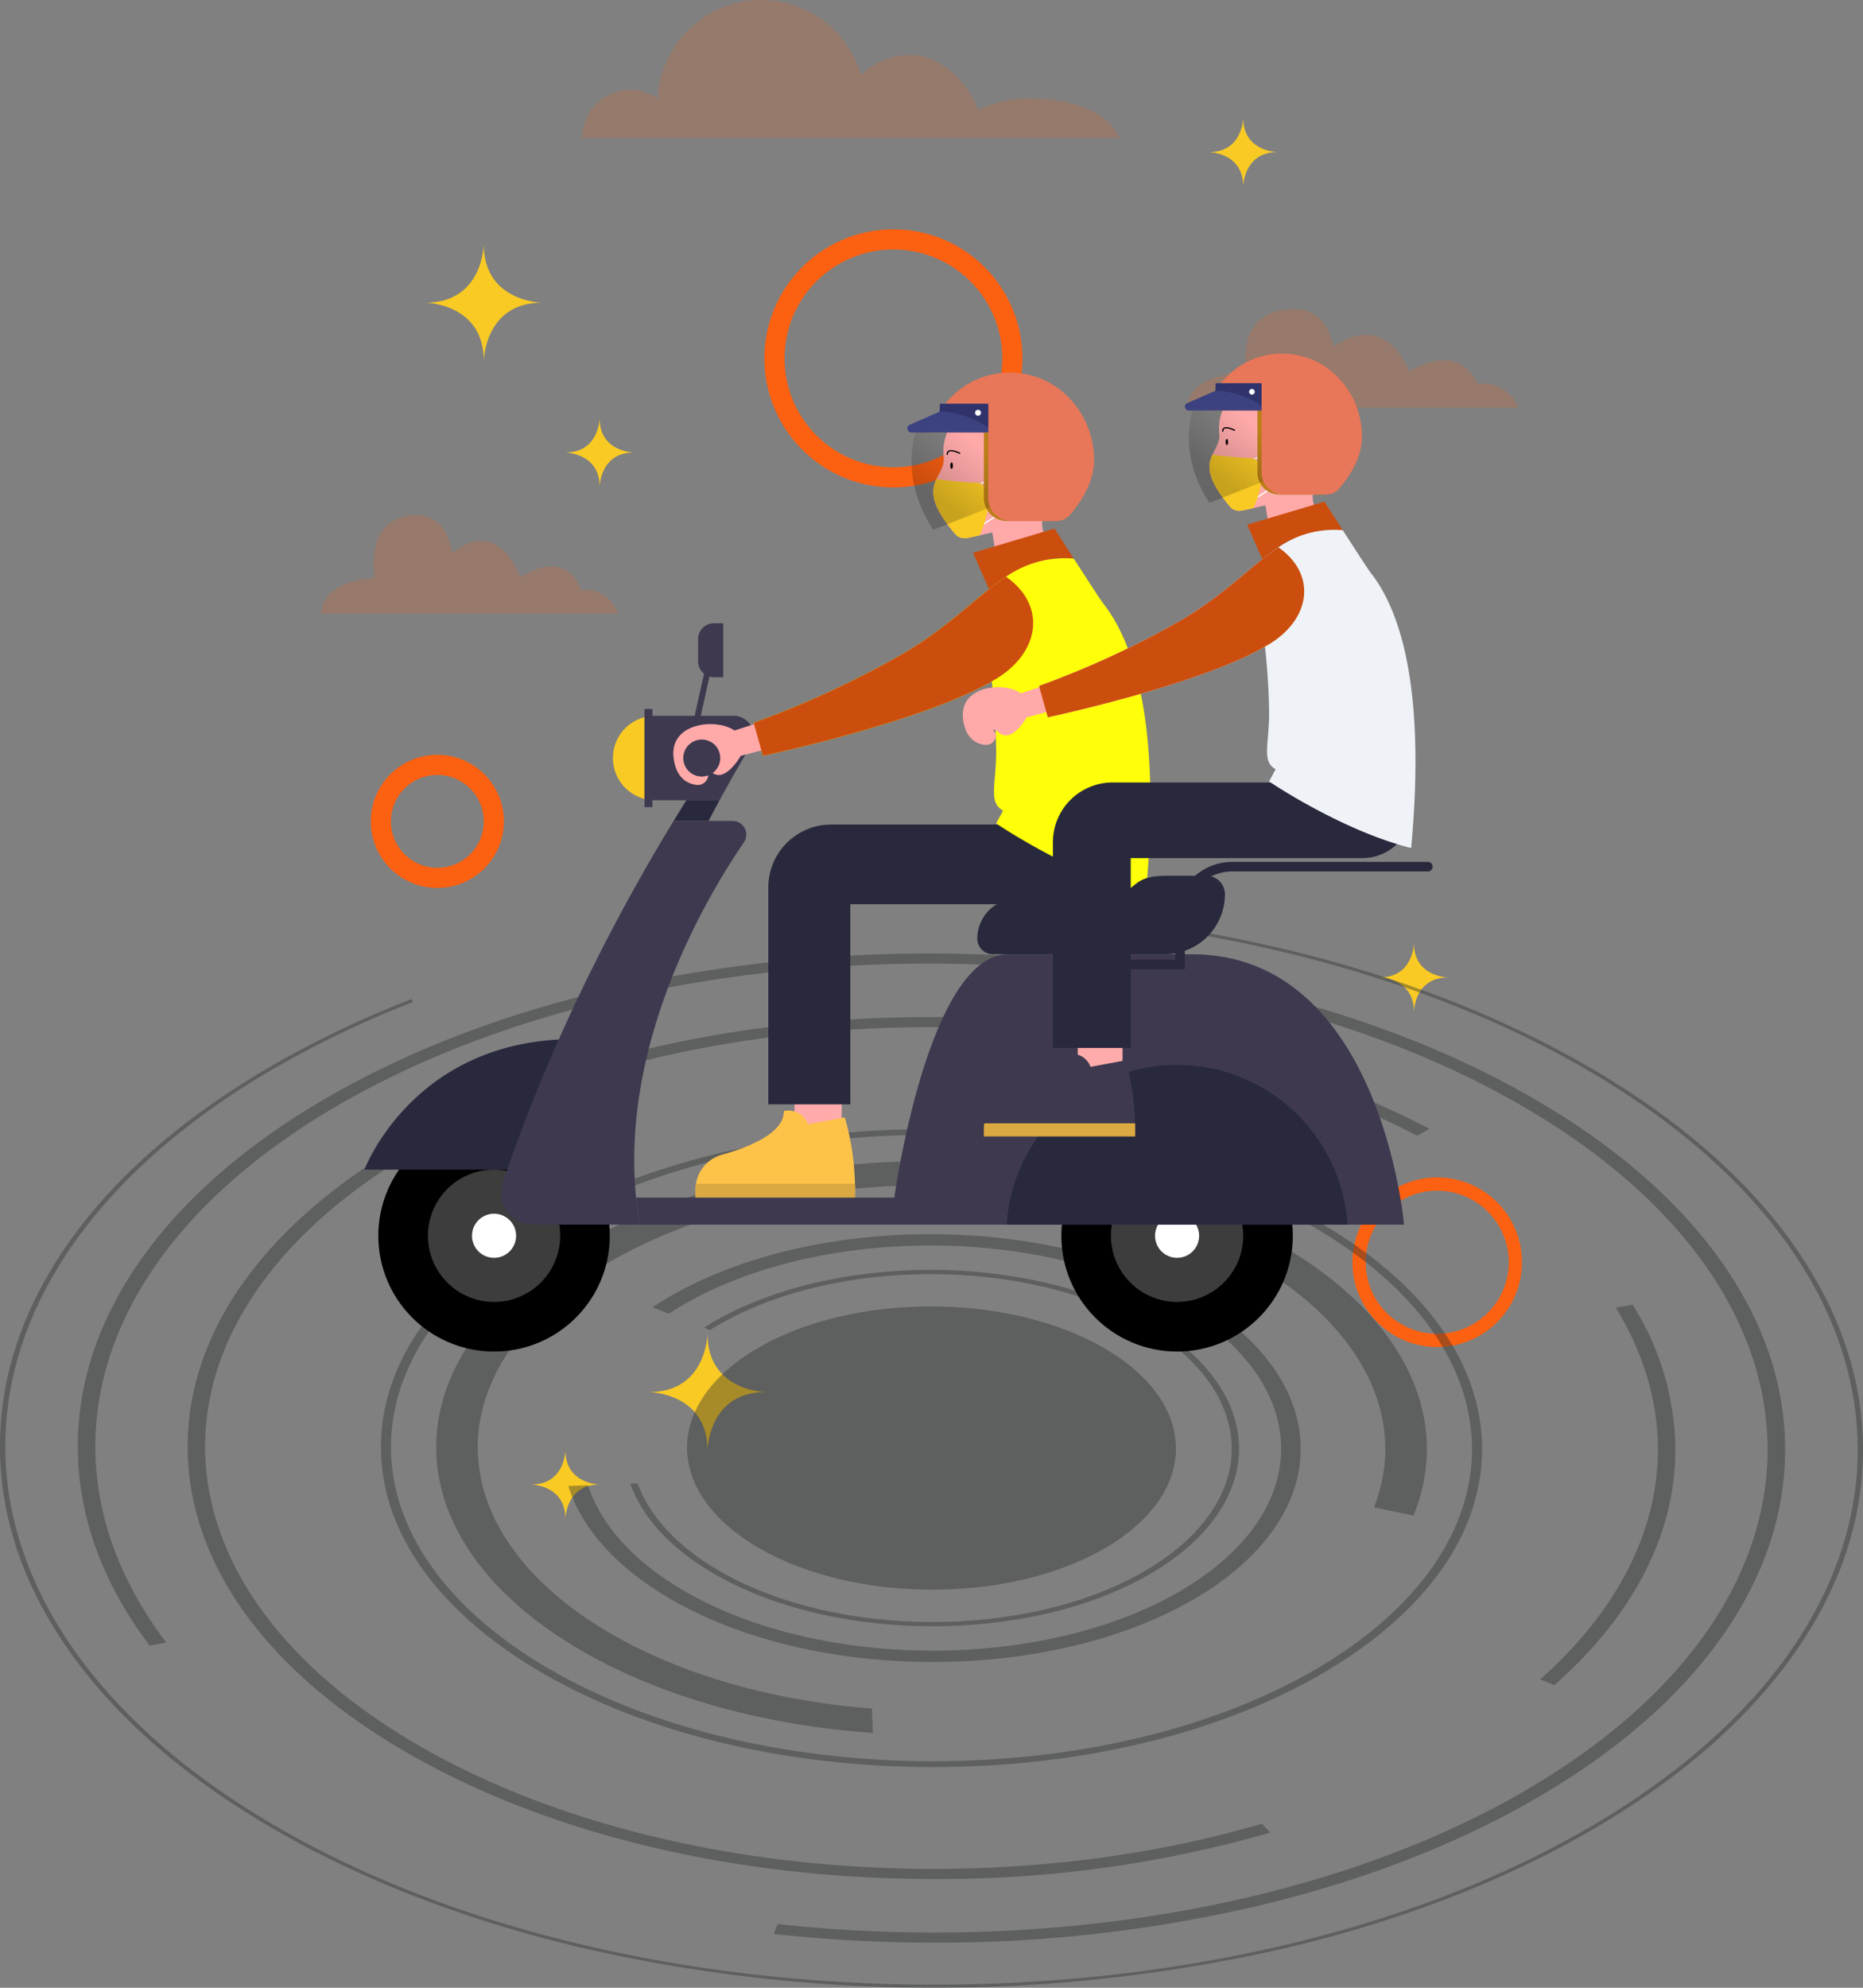 <svg xmlns="http://www.w3.org/2000/svg" xmlns:xlink="http://www.w3.org/1999/xlink" width="375.348" height="400.376" viewBox="0 0 375.348 400.376">
  <rect x="0" y="0" width="375.348" height="400.376" fill="#808080" stroke="none"/>
  <defs>
    <linearGradient id="linear-gradient" x1="0.307" y1="0.659" x2="0.703" y2="0.167" gradientUnits="objectBoundingBox">
      <stop offset="0"/>
      <stop offset="1" stop-opacity="0"/>
    </linearGradient>
  </defs>
  <g id="Groupe_12145" data-name="Groupe 12145" transform="translate(-23.487 -96.095)">
    <g id="Delivery_vector" data-name="Delivery vector" transform="translate(-429.131 -6.984)">
      <g id="Groupe_8143" data-name="Groupe 8143" transform="translate(517.267 103.079)">
        <g id="Groupe_8140" data-name="Groupe 8140" opacity="0.4">
          <path id="Tracé_10160" data-name="Tracé 10160" d="M660.313,130.842H552.07a9.658,9.658,0,0,1,15.214-7.9,20.89,20.89,0,0,1,40.927-4.792,14.569,14.569,0,0,1,10.042-3.994c6.205,0,11.51,5.611,13.636,11.069a23.608,23.608,0,0,1,10.316-2.289C650.54,122.932,657.632,125.209,660.313,130.842Z" transform="translate(-499.422 -103.079)" fill="#fc6011" opacity="0.45"/>
          <g id="Groupe_8137" data-name="Groupe 8137" transform="translate(174.456 62.261)" opacity="0.45">
            <g id="Groupe_8136" data-name="Groupe 8136">
              <path id="Tracé_10161" data-name="Tracé 10161" d="M699.073,163.382a7.553,7.553,0,0,0-7.924-4.056c-.572-1.5-3.779-8.205-13.758-2.581-.791-2-5.305-11.8-15.312-4.919a10.407,10.407,0,0,0-1.915-4.774c-1.844-2.386-4.661-3.263-8.371-2.6-3.358.6-5.606,2.351-6.68,5.217a13.962,13.962,0,0,0-.405,7.189c-2.051.083-11.084.782-12.026,6.671l-.089.557h66.791Z" transform="translate(-632.591 -144.237)" fill="#fc6011"/>
            </g>
          </g>
          <g id="Groupe_8139" data-name="Groupe 8139" transform="translate(0 103.769)" opacity="0.45">
            <g id="Groupe_8138" data-name="Groupe 8138">
              <path id="Tracé_10162" data-name="Tracé 10162" d="M576.833,190.82a6.736,6.736,0,0,0-7.1-4.056c-.511-1.5-3.384-8.205-12.326-2.581-.71-2-4.753-11.8-13.719-4.919a11.16,11.16,0,0,0-1.715-4.774c-1.652-2.386-4.175-3.261-7.5-2.6a7.445,7.445,0,0,0-5.984,5.217,15.514,15.514,0,0,0-.363,7.189c-1.838.083-9.931.782-10.775,6.671l-.08.557H577.11Z" transform="translate(-517.267 -171.675)" fill="#fc6011"/>
            </g>
          </g>
        </g>
        <g id="Groupe_8141" data-name="Groupe 8141" transform="translate(10.06 46.193)">
          <path id="Tracé_10163" data-name="Tracé 10163" d="M537.326,230.4a13.409,13.409,0,1,1,13.407-13.409A13.424,13.424,0,0,1,537.326,230.4Zm0-22.762a9.353,9.353,0,1,0,9.353,9.353A9.365,9.365,0,0,0,537.326,207.636Z" transform="translate(-523.917 -97.741)" fill="#fc6011"/>
          <path id="Tracé_10164" data-name="Tracé 10164" d="M652.564,294.012a17.079,17.079,0,1,1,17.079-17.079A17.1,17.1,0,0,1,652.564,294.012Zm0-31.494a14.414,14.414,0,1,0,14.414,14.414A14.431,14.431,0,0,0,652.564,262.518Z" transform="translate(-437.711 -68.887)" fill="#fc6011"/>
          <path id="Tracé_10165" data-name="Tracé 10165" d="M602.329,185.6a25.992,25.992,0,1,1,25.992-25.992A26.022,26.022,0,0,1,602.329,185.6Zm0-47.928a21.936,21.936,0,1,0,21.938,21.936A21.961,21.961,0,0,0,602.329,137.671Z" transform="translate(-497.039 -133.615)" fill="#fc6011"/>
        </g>
        <g id="Groupe_8142" data-name="Groupe 8142" transform="translate(21.086 23.75)">
          <path id="Tracé_10166" data-name="Tracé 10166" d="M572.736,304.143s.145-11.736,11.736-11.736c0,0-11.736-.145-11.736-11.736,0,0-.145,11.736-11.736,11.736C561,292.407,572.736,292.552,572.736,304.143Z" transform="translate(-515.929 -35.77)" fill="#f9ca24"/>
          <path id="Tracé_10167" data-name="Tracé 10167" d="M542.942,159.091s.144-11.734,11.734-11.734c0,0-11.734-.145-11.734-11.736,0,0-.145,11.736-11.736,11.736C531.206,147.357,542.942,147.5,542.942,159.091Z" transform="translate(-531.206 -110.143)" fill="#f9ca24"/>
          <path id="Tracé_10168" data-name="Tracé 10168" d="M552.172,309.97s.085-6.892,6.892-6.892c0,0-6.892-.085-6.892-6.891,0,0-.085,6.891-6.891,6.891C545.282,303.078,552.172,303.164,552.172,309.97Z" transform="translate(-523.989 -27.814)" fill="#f9ca24"/>
          <path id="Tracé_10169" data-name="Tracé 10169" d="M665.181,242.449s.085-6.891,6.891-6.891c0,0-6.891-.085-6.891-6.892,0,0-.085,6.892-6.892,6.892C658.289,235.558,665.181,235.643,665.181,242.449Z" transform="translate(-466.045 -62.435)" fill="#f9ca24"/>
          <path id="Tracé_10170" data-name="Tracé 10170" d="M642.445,132.562s.085-6.892,6.892-6.892c0,0-6.892-.085-6.892-6.891,0,0-.085,6.891-6.891,6.891C635.554,125.67,642.445,125.756,642.445,132.562Z" transform="translate(-477.702 -118.779)" fill="#f9ca24"/>
          <path id="Tracé_10171" data-name="Tracé 10171" d="M556.729,172.557s.085-6.891,6.891-6.891c0,0-6.891-.086-6.891-6.892,0,0-.086,6.892-6.892,6.892C549.837,165.666,556.729,165.751,556.729,172.557Z" transform="translate(-521.653 -98.272)" fill="#f9ca24"/>
        </g>
      </g>
    </g>
    <g id="Groupe_12144" data-name="Groupe 12144">
      <g id="Circle_Landing" data-name="Circle Landing" transform="translate(-865.056 -1878.97)" opacity="0.4">
        <g id="Groupe_11461" data-name="Groupe 11461" transform="translate(888.543 2159.457)">
          <path id="Tracé_13259" data-name="Tracé 13259" d="M1792.29,2634.181c-19.293-11.139-50.477-11.139-69.645,0-.091.053-.178.1-.266.158-12.341,7.278-16.543,17.453-12.636,26.722,2.077,4.934,6.454,9.614,13.123,13.465,19.3,11.14,50.487,11.14,69.658,0s19.063-29.2-.234-40.344Z" transform="translate(-1569.907 -2547.078)" fill="#2b2d2e"/>
          <path id="Tracé_13260" data-name="Tracé 13260" d="M1744.969,2592.693c-24.252-14-63.578-14-87.672,0-.647.376-1.278.757-1.887,1.143l1.231.49c.55-.349,1.118-.69,1.7-1.029,23.516-13.666,61.915-13.667,85.585,0s23.8,35.911.285,49.577-61.921,13.67-85.6,0c-8.684-5.014-14.2-11.182-16.541-17.659l-1.489.053c2.372,6.682,8.04,13.045,16.989,18.211,24.255,14,63.587,14,87.684,0s23.963-36.783-.292-50.786Z" transform="translate(-1513.602 -2510.811)" fill="#2b2d2e"/>
          <path id="Tracé_13261" data-name="Tracé 13261" d="M1692.263,2552.21c-29.106-16.8-76.324-16.8-105.241,0q-1.781,1.034-3.417,2.124l3.279,1.3q1.41-.923,2.933-1.81c27.387-15.915,72.1-15.915,99.669,0s27.718,41.82.331,57.736-72.11,15.919-99.682,0c-10.474-6.047-16.984-13.533-19.536-21.369l-3.96.145c2.633,8.371,9.538,16.382,20.719,22.837,29.113,16.809,76.33,16.808,105.254,0s28.763-44.155-.35-60.963Z" transform="translate(-1452.14 -2475.417)" fill="#2b2d2e"/>
          <path id="Tracé_13262" data-name="Tracé 13262" d="M1579.15,2469.355c-39.052-22.547-102.391-22.546-141.189,0s-38.6,59.239.454,81.786c16.435,9.489,37.17,14.985,58.565,16.485l-.206-4.9c-19.176-1.492-37.7-6.5-52.458-15.015-35.775-20.655-35.965-54.268-.415-74.927s93.573-20.655,129.349,0c23.18,13.383,31.425,32.2,24.7,49.409l7.932,1.659c7.754-18.938-1.173-39.743-26.727-54.5Z" transform="translate(-1321.111 -2402.973)" fill="#2b2d2e"/>
          <path id="Tracé_13263" data-name="Tracé 13263" d="M1377.211,2523.135c-42.62-24.607-42.849-64.645-.505-89.252s111.468-24.608,154.089,0,42.843,64.645.5,89.252-111.462,24.608-154.082,0Zm154.97-90.059c-21.019-12.136-48.912-18.82-78.542-18.819s-57.447,6.684-78.33,18.82-32.331,28.271-32.232,45.431,11.724,33.3,32.743,45.435,48.916,18.818,78.545,18.818,57.444-6.682,78.327-18.818,32.328-28.272,32.235-45.433-11.727-33.3-32.746-45.433Z" transform="translate(-1266.328 -2371.233)" fill="#2b2d2e"/>
          <path id="Tracé_13264" data-name="Tracé 13264" d="M1403.6,2338.629l-3.394.585c15.107,24.627,10.045,52.488-15.23,74.862l2.837,1.171c15.967-14.051,24.49-30.518,24.39-47.755a55.5,55.5,0,0,0-8.6-28.862Zm-40.951-35.444c-27.7-14.541-63.218-22.5-100.8-22.5-40.028,0-77.614,9.028-105.825,25.423s-43.681,38.2-43.547,61.383,15.839,44.987,44.235,61.381,66.087,25.427,106.115,25.424a240.853,240.853,0,0,0,67.784-9.355l-1.727-1.775c-54.837,16.077-123.762,10.84-169.741-15.705-57.273-33.067-57.576-86.87-.672-119.939,55.173-32.063,144.178-33.038,201.741-2.924l2.433-1.414Z" transform="translate(-1074.666 -2260.217)" fill="#2b2d2e"/>
          <path id="Tracé_13265" data-name="Tracé 13265" d="M1274.643,2233.96c-16.467-9.507-35.657-16.87-57.019-21.882a290.759,290.759,0,0,0-129.436,0c-21.305,5.012-40.413,12.376-56.772,21.882s-29.009,20.6-37.6,32.958c-8.292,11.936-12.458,24.549-12.382,37.488s4.378,25.554,12.8,37.487q.82,1.162,1.687,2.309l3.325-.635c-27.135-35.745-15.642-78.992,34.608-108.194,65.5-38.063,172.425-38.063,238.35,0s66.278,100,.781,138.064c-40.757,23.685-97.555,32.637-150.534,26.842l-.841,1.99a294.32,294.32,0,0,0,32.369,1.759,282.944,282.944,0,0,0,64.68-7.293c21.308-5.014,40.407-12.375,56.772-21.886s29.012-20.6,37.6-32.954c8.288-11.938,12.451-24.549,12.379-37.489s-4.378-25.551-12.8-37.487c-8.72-12.355-21.494-23.447-37.967-32.957Z" transform="translate(-965.752 -2197.13)" fill="#2b2d2e"/>
          <path id="Tracé_13266" data-name="Tracé 13266" d="M1208.487,2189.864c-17.969-10.375-38.9-18.411-62.217-23.877a299.019,299.019,0,0,0-40.156-6.53l.248.653c37.124,3.56,72.777,13.613,101.431,30.156,73.029,42.163,73.415,110.769.867,152.93s-191,42.164-264.025,0-73.409-110.765-.854-152.929a200.057,200.057,0,0,1,27.943-13.351l-.232-.622a202.146,202.146,0,0,0-28.409,13.57c-17.859,10.378-31.665,22.478-41.026,35.964-9.047,13.023-13.589,26.787-13.513,40.906s4.783,27.88,13.973,40.906c9.516,13.484,23.455,25.585,41.424,35.96s38.909,18.411,62.223,23.881a317.219,317.219,0,0,0,141.239,0c23.249-5.468,44.1-13.5,61.954-23.881s31.656-22.476,41.02-35.961c9.043-13.025,13.592-26.789,13.512-40.906s-4.779-27.882-13.973-40.905c-9.516-13.488-23.455-25.585-41.431-35.964Z" transform="translate(-888.543 -2159.457)" fill="#2b2d2e"/>
        </g>
      </g>
      <g id="Groupe_9363" data-name="Groupe 9363">
        <g id="Groupe_8151" data-name="Groupe 8151" transform="translate(96.919 171.133)">
          <path id="Tracé_10172" data-name="Tracé 10172" d="M589.858,256.015V245.41h-9.513v11.7l8.548.836Z" transform="translate(-493.707 -105.138)" fill="#ffabab"/>
          <g id="Groupe_8144" data-name="Groupe 8144" transform="translate(66.7 148.649)">
            <path id="Tracé_10173" data-name="Tracé 10173" d="M599.282,268.484H567.165v-1.635a7.326,7.326,0,0,1,.094-1.153,7.224,7.224,0,0,1,5.234-5.851c5.275-1.47,12.556-4.319,12.464-8.792l.032-.011a4.2,4.2,0,0,1,4.833,2.664l7.414-1.378a51.941,51.941,0,0,1,2.047,13.368C599.314,266.859,599.3,267.815,599.282,268.484Z" transform="translate(-567.165 -250.947)" fill="#fdc349"/>
            <path id="Tracé_10174" data-name="Tracé 10174" d="M599.282,263.485H567.165V261.85a7.326,7.326,0,0,1,.094-1.153h32.023C599.314,261.86,599.3,262.816,599.282,263.485Z" transform="translate(-567.165 -245.948)" fill="#dba941"/>
          </g>
          <path id="Tracé_10175" data-name="Tracé 10175" d="M653.074,212.865v5.574a10.478,10.478,0,0,1-10.479,10.479h-49.21v40.3H576.86V225.528a12.662,12.662,0,0,1,12.662-12.663Z" transform="translate(-495.494 -121.825)" fill="#29293d"/>
          <g id="Groupe_8146" data-name="Groupe 8146" transform="translate(114.598 5.218)">
            <path id="Tracé_10176" data-name="Tracé 10176" d="M620.933,180.218a3.8,3.8,0,0,0-.112,1.9l1.383,6.954-10.166,2.039-1.313-7.987c-.823.2-1.675.377-2.555.585-.838.2-1.675.378-2.485.531a2.679,2.679,0,0,1-2.221-.558c-.014,0-.014,0-.027-.014-.168-.2-.336-.392-.517-.6-.014-.014-.027-.029-.027-.042-4.789-5.739-4.455-8.462-3.435-10.641.67-1.423,1.508-2.541,1.508-4.175-.809-5.921,3.407-10.262,8.783-11.632a14.963,14.963,0,0,1,4.2-.433,12.44,12.44,0,0,1,4.119.879h.014a12.688,12.688,0,0,1,2.974,1.663,12.82,12.82,0,0,1,.867,20A3.482,3.482,0,0,0,620.933,180.218Z" transform="translate(-598.828 -156.133)" fill="#ffa9a9"/>
            <path id="Tracé_10177" data-name="Tracé 10177" d="M622.595,168.5a12.824,12.824,0,0,1-4.37,10.179,3.483,3.483,0,0,0-.992,1.537l-4.776-4.372s1.815-2.094-.5-5.068c-1.6-2.056-3.071-.5-3.826.652a.4.4,0,0,1-.734-.175,12.283,12.283,0,0,1,1.124-7.71l-2.472-6.968a14.963,14.963,0,0,1,4.2-.433,12.44,12.44,0,0,1,4.119.879h.014l2.974,1.663A12.911,12.911,0,0,1,622.595,168.5Z" transform="translate(-595.127 -156.133)"/>
            <path id="Tracé_10178" data-name="Tracé 10178" d="M601.619,165.3c0,.359-.117.649-.262.649s-.262-.29-.262-.649.118-.647.262-.647S601.619,164.944,601.619,165.3Z" transform="translate(-597.666 -151.763)"/>
            <path id="Tracé_10179" data-name="Tracé 10179" d="M600.7,163.818s-.218-1.484,2.487-.219" transform="translate(-597.871 -152.566)" fill="none" stroke="#000" stroke-linecap="round" stroke-miterlimit="10" stroke-width="0.25"/>
            <path id="Tracé_10180" data-name="Tracé 10180" d="M604.794,168.966l6.673-3.755,1.376,7.119-8.049,5.149" transform="translate(-595.769 -151.478)" fill="none" stroke="#fff" stroke-linecap="round" stroke-miterlimit="10" stroke-width="0.25"/>
            <g id="Groupe_8145" data-name="Groupe 8145" transform="translate(14.174 12.121)">
              <path id="Tracé_10181" data-name="Tracé 10181" d="M608.2,167.116s2.631-5.019,5.118-2.009.175,10.173-4.363,7.594" transform="translate(-608.198 -164.145)" fill="#ffabab" stroke="#000" stroke-linecap="round" stroke-miterlimit="10" stroke-width="0.25"/>
              <path id="Tracé_10182" data-name="Tracé 10182" d="M609.209,169.542s-.219-4.712,2.749-3.8" transform="translate(-607.681 -163.386)" fill="none" stroke="#000" stroke-linecap="round" stroke-miterlimit="10" stroke-width="0.25"/>
              <path id="Tracé_10183" data-name="Tracé 10183" d="M610.535,168.693s.5-1.932-.912-2.516" transform="translate(-607.467 -163.104)" fill="none" stroke="#000" stroke-linecap="round" stroke-miterlimit="10" stroke-width="0.25"/>
            </g>
            <path id="Tracé_10184" data-name="Tracé 10184" d="M608.171,178.2c-.838.2-1.676.378-2.485.531a2.679,2.679,0,0,1-2.221-.558c-.014,0-.014,0-.027-.014-.168-.2-.336-.392-.517-.6-.014-.014-.027-.029-.027-.042-4.791-5.739-4.455-8.462-3.435-10.641,1.466.182,6.143.74,7.918.7C610.21,167.518,610.921,172.083,608.171,178.2Z" transform="translate(-598.828 -150.624)" fill="#f9ca24"/>
          </g>
          <path id="Tracé_10185" data-name="Tracé 10185" d="M624.425,179.515c-4.835-.572-10.512,1.065-15.251,4.786h-.015c-.605.43-1.194.874-1.814,1.352-.97-2.068-3.212-7.316-3.212-7.316l16.4-4.882S622.342,176.27,624.425,179.515Z" transform="translate(-481.51 -142.032)" fill="#cc4e0e"/>
          <g id="Groupe_8147" data-name="Groupe 8147" transform="translate(2.789 150.553)">
            <circle id="Ellipse_107" data-name="Ellipse 107" cx="23.318" cy="23.318" r="23.318"/>
            <path id="Tracé_10207" data-name="Tracé 10207" d="M13.325,0A13.325,13.325,0,1,1,0,13.325,13.325,13.325,0,0,1,13.325,0Z" transform="translate(9.993 9.993)" fill="#3d3d3d"/>
            <path id="Tracé_10186" data-name="Tracé 10186" d="M546.278,269.125a4.441,4.441,0,1,1-4.441-4.441A4.442,4.442,0,0,1,546.278,269.125Z" transform="translate(-518.519 -245.808)" fill="#fff"/>
          </g>
          <path id="Tracé_10187" data-name="Tracé 10187" d="M556.47,267.724h-33.4s9.807-26.293,42.275-26.293Z" transform="translate(-523.073 -107.178)" fill="#29293d"/>
          <path id="Tracé_10188" data-name="Tracé 10188" d="M622.08,177.2a3.7,3.7,0,0,1-2.817,1.309h-9.037a4.659,4.659,0,0,1-4.659-4.659V160.662h14.755Z" transform="translate(-480.775 -148.592)" fill="#ba7f17"/>
          <path id="Tracé_10189" data-name="Tracé 10189" d="M596.775,161.091s-3.4,9.138,3.535,19.608l14.556-5.765-2.519-15.108Z" transform="translate(-485.71 -149.02)" opacity="0.2" fill="url(#linear-gradient)"/>
          <path id="Tracé_10190" data-name="Tracé 10190" d="M627.461,158.981a16.535,16.535,0,0,0-25.969,0,17.2,17.2,0,0,0-3.118,5.773h11.769v13.184A4.659,4.659,0,0,0,614.8,182.6h9.037a3.7,3.7,0,0,0,2.817-1.309c2.558-3.006,4.8-6.827,4.8-10.984A17.845,17.845,0,0,0,627.461,158.981Z" transform="translate(-484.463 -152.683)" fill="#e87658"/>
          <path id="Tracé_10191" data-name="Tracé 10191" d="M611.676,156.846v5.773h-15.49a.814.814,0,0,1-.318-1.558l6-2.641.1-1.573Z" transform="translate(-485.996 -150.548)" fill="#3c427f"/>
          <path id="Tracé_10192" data-name="Tracé 10192" d="M609.48,156.846v4.8a18.066,18.066,0,0,0-9.813-3.228l.1-1.573Z" transform="translate(-483.8 -150.548)" fill="#30336b"/>
          <path id="Tracé_10193" data-name="Tracé 10193" d="M605.592,158.241a.6.6,0,1,1-.6-.6A.6.6,0,0,1,605.592,158.241Z" transform="translate(-481.373 -150.139)" fill="#fff"/>
          <path id="Tracé_10194" data-name="Tracé 10194" d="M562.531,198.577v16.439a8.458,8.458,0,0,1-6.366-8.213v-.014A8.458,8.458,0,0,1,562.531,198.577Z" transform="translate(-506.105 -129.151)" fill="#f9ca24"/>
          <path id="Tracé_10195" data-name="Tracé 10195" d="M581.765,204.486c-1.874,3.054-4.016,6.736-6.275,10.908H562.5a3.766,3.766,0,0,1-.539-.026,7.346,7.346,0,0,1-1.591-.257V198.672a7.253,7.253,0,0,1,1.591-.257,4,4,0,0,1,.539-.024h15.823A4.014,4.014,0,0,1,581.765,204.486Z" transform="translate(-503.948 -129.247)" fill="#3e394f"/>
          <path id="Tracé_10196" data-name="Tracé 10196" d="M573.5,209.63c-.732,1.336-1.463,2.735-2.21,4.166h-7.045c.843-1.384,1.7-2.767,2.576-4.166Z" transform="translate(-501.961 -123.484)" fill="#29293d"/>
          <path id="Tracé_10197" data-name="Tracé 10197" d="M590.191,216.694c-7.346,10.719-24.856,40-21.738,71.563.174,1.812.43,3.626.747,5.438H547.7a6.4,6.4,0,0,1-6.092-8.4c4.372-13.22,14.764-40.708,34.412-72.907h11.895A2.759,2.759,0,0,1,590.191,216.694Z" transform="translate(-513.736 -122.072)" fill="#3e394f"/>
          <path id="Tracé_10208" data-name="Tracé 10208" d="M0,0H1.591V19.775H0Z" transform="translate(56.425 67.758)" fill="#3e394f"/>
          <path id="Tracé_10198" data-name="Tracé 10198" d="M653.929,244.975c-14.885-3.753-30.169-14.138-30.169-14.138l1.4-2.591c-3.118-1.7-1.272-5.455-1.4-12.612-.11-7.155-.874-13.421-.874-13.421l-.015.015c-14.218,8.222-46.1,15-46.1,15l-1.861-6.664a194.026,194.026,0,0,0,30.087-13.916c7.713-4.516,12.882-9.494,17.334-13.008.62-.478,1.209-.923,1.814-1.352h.015q.765-.6,1.575-1.145h.017a20.848,20.848,0,0,1,13.66-3.641c1.209,1.876,2.513,3.9,3.609,5.582.94,1.431,1.719,2.625,2.2,3.292a.052.052,0,0,1,.017.032C651.766,194.594,657.03,211.436,653.929,244.975Z" transform="translate(-496.495 -140.016)" fill="#ffff0a"/>
          <path id="Tracé_10199" data-name="Tracé 10199" d="M566.554,210.719a.645.645,0,0,1-.13-.014.6.6,0,0,1-.454-.713l4.283-19.3a.6.6,0,0,1,1.165.259l-4.283,19.3A.6.6,0,0,1,566.554,210.719Z" transform="translate(-501.085 -133.433)" fill="#3e394f"/>
          <path id="Tracé_10200" data-name="Tracé 10200" d="M571.226,209.5h0a2.1,2.1,0,0,1-2.278,2.411c-1.871-.2-4.152-1.316-4.679-5.41-.929-7.207,8.682-8.066,12.258-5.55l5.6-1.788,1.225,5.434-5.567,1.466s-3.013,5.36-5.647,3.437S571.226,209.5,571.226,209.5Z" transform="translate(-501.982 -128.852)" fill="#ffa9a9"/>
          <circle id="Ellipse_109" data-name="Ellipse 109" cx="3.725" cy="3.725" r="3.725" transform="translate(64.231 73.92)" fill="#3e394f"/>
          <path id="Tracé_10201" data-name="Tracé 10201" d="M622.886,200.941l-.015.015c-14.218,8.222-46.1,15-46.1,15l-1.861-6.664a194.025,194.025,0,0,0,30.087-13.916c7.713-4.516,12.882-9.494,17.334-13.008.62-.478,1.209-.923,1.814-1.352h.015q.765-.6,1.575-1.145h.017C634.162,185.753,632.6,195.628,622.886,200.941Z" transform="translate(-496.495 -138.744)" fill="#cc4e0e"/>
          <path id="Rectangle_17341" data-name="Rectangle 17341" d="M3.185,0h1.88a0,0,0,0,1,0,0V10.867a0,0,0,0,1,0,0H3.185A3.185,3.185,0,0,1,0,7.682v-4.5A3.185,3.185,0,0,1,3.185,0Z" transform="translate(67.217 50.497)" fill="#3e394f"/>
          <g id="Groupe_8148" data-name="Groupe 8148" transform="translate(140.403 150.553)">
            <circle id="Ellipse_110" data-name="Ellipse 110" cx="23.318" cy="23.318" r="23.318"/>
            <circle id="Ellipse_111" data-name="Ellipse 111" cx="13.325" cy="13.325" r="13.325" transform="translate(9.993 9.993)" fill="#3d3d3d"/>
            <circle id="Ellipse_112" data-name="Ellipse 112" cx="4.442" cy="4.442" r="4.442" transform="translate(18.876 18.876)" fill="#fff"/>
          </g>
          <path id="Tracé_10202" data-name="Tracé 10202" d="M713.969,284.6H559.991c-.318-1.812-.573-3.626-.747-5.438h52.023s6.786-49.03,22.98-49.03h36.916C709.331,230.129,713.969,284.6,713.969,284.6Z" transform="translate(-504.527 -112.973)" fill="#3e394f"/>
          <path id="Tracé_10203" data-name="Tracé 10203" d="M677.273,277.04H608.6a34.407,34.407,0,0,1,68.669,0Z" transform="translate(-479.218 -105.416)" fill="#29293d"/>
          <path id="Tracé_10204" data-name="Tracé 10204" d="M621.19,235.486h-13.37a3.129,3.129,0,0,1-3.13-3.13h0a8.1,8.1,0,0,1,8.1-8.1h12.672c13.816,0,7.951-4.573,17.593-4.573h7.8a3.728,3.728,0,0,1,3.727,3.727h0a12.076,12.076,0,0,1-12.076,12.076Z" transform="translate(-481.224 -118.33)" fill="#29293d"/>
          <path id="Tracé_10205" data-name="Tracé 10205" d="M640.521,239.455h-23.2a.962.962,0,0,1,0-1.924h21.277v-8.2a11.506,11.506,0,0,1,11.494-11.492h39.4a.962.962,0,1,1,0,1.924h-39.4a9.579,9.579,0,0,0-9.568,9.568Z" transform="translate(-475.243 -119.275)" fill="#29293d"/>
        </g>
        <g id="Groupe_9354" data-name="Groupe 9354" transform="translate(-1895.679 -370.868)">
          <path id="Tracé_10172-2" data-name="Tracé 10172" d="M589.371,255.472V245.41h-9.026v11.1l8.111.793Z" transform="translate(1555.962 425.872)" fill="#ffabab"/>
          <g id="Groupe_8144-2" data-name="Groupe 8144" transform="translate(2117.39 679.229)">
            <path id="Tracé_10173-2" data-name="Tracé 10173" d="M597.638,267.586H567.165v-1.552a6.944,6.944,0,0,1,.089-1.094,6.854,6.854,0,0,1,4.966-5.552c5-1.4,11.913-4.1,11.825-8.342l.03-.01a3.989,3.989,0,0,1,4.586,2.528l7.034-1.308a49.281,49.281,0,0,1,1.942,12.684C597.668,266.045,597.658,266.952,597.638,267.586Z" transform="translate(-567.165 -250.947)" fill="#3e394f"/>
            <path id="Tracé_10174-2" data-name="Tracé 10174" d="M597.638,263.342H567.165v-1.552a6.944,6.944,0,0,1,.089-1.094h30.384C597.668,261.8,597.658,262.708,597.638,263.342Z" transform="translate(-567.165 -246.704)" fill="#dba941"/>
          </g>
          <path id="Tracé_10175-2" data-name="Tracé 10175" d="M649.171,212.865v5.289a9.942,9.942,0,0,1-9.942,9.942h-46.69v38.239H576.86V224.88a12.014,12.014,0,0,1,12.013-12.015Z" transform="translate(1554.445 411.705)" fill="#29293d"/>
          <g id="Groupe_8146-2" data-name="Groupe 8146" transform="translate(2162.836 543.143)">
            <path id="Tracé_10176-2" data-name="Tracé 10176" d="M619.8,178.984a3.6,3.6,0,0,0-.106,1.8l1.312,6.6-9.645,1.935-1.246-7.578c-.781.185-1.589.357-2.424.555-.8.187-1.589.359-2.358.5a2.542,2.542,0,0,1-2.107-.53c-.013,0-.013,0-.026-.013-.159-.187-.319-.372-.491-.57-.013-.013-.026-.027-.026-.04-4.544-5.445-4.227-8.029-3.26-10.1.636-1.351,1.431-2.411,1.431-3.961-.768-5.618,3.232-9.737,8.333-11.036a14.2,14.2,0,0,1,3.989-.41,11.8,11.8,0,0,1,3.908.834h.013a12.037,12.037,0,0,1,2.822,1.577,12.163,12.163,0,0,1,.822,18.972A3.3,3.3,0,0,0,619.8,178.984Z" transform="translate(-598.828 -156.132)" fill="#ffa9a9"/>
            <path id="Tracé_10177-2" data-name="Tracé 10177" d="M621.748,167.868a12.167,12.167,0,0,1-4.147,9.658,3.3,3.3,0,0,0-.941,1.458l-4.531-4.148s1.722-1.986-.476-4.808c-1.52-1.951-2.914-.478-3.63.619a.381.381,0,0,1-.7-.167,11.654,11.654,0,0,1,1.066-7.316l-2.345-6.611a14.2,14.2,0,0,1,3.989-.41,11.8,11.8,0,0,1,3.908.834h.013l2.822,1.577A12.25,12.25,0,0,1,621.748,167.868Z" transform="translate(-595.686 -156.132)"/>
            <path id="Tracé_10178-2" data-name="Tracé 10178" d="M601.593,165.268c0,.34-.111.616-.248.616s-.248-.276-.248-.616.112-.614.248-.614S601.593,164.93,601.593,165.268Z" transform="translate(-597.841 -152.423)"/>
            <path id="Tracé_10179-2" data-name="Tracé 10179" d="M600.7,163.781s-.207-1.408,2.36-.208" transform="translate(-598.016 -153.105)" fill="none" stroke="#000" stroke-linecap="round" stroke-miterlimit="10" stroke-width="0.25"/>
            <path id="Tracé_10180-2" data-name="Tracé 10180" d="M604.794,168.774l6.331-3.563,1.306,6.754-7.637,4.886" transform="translate(-596.232 -152.181)" fill="none" stroke="#fff" stroke-linecap="round" stroke-miterlimit="10" stroke-width="0.25"/>
            <g id="Groupe_8145-2" data-name="Groupe 8145" transform="translate(13.448 11.501)">
              <path id="Tracé_10181-2" data-name="Tracé 10181" d="M608.2,166.964s2.5-4.762,4.856-1.906.167,9.652-4.139,7.205" transform="translate(-608.198 -164.145)" fill="#ffabab" stroke="#000" stroke-linecap="round" stroke-miterlimit="10" stroke-width="0.25"/>
              <path id="Tracé_10182-2" data-name="Tracé 10182" d="M609.209,169.341s-.208-4.471,2.608-3.6" transform="translate(-607.759 -163.5)" fill="none" stroke="#000" stroke-linecap="round" stroke-miterlimit="10" stroke-width="0.25"/>
              <path id="Tracé_10183-2" data-name="Tracé 10183" d="M610.489,168.564s.476-1.833-.866-2.387" transform="translate(-607.578 -163.261)" fill="none" stroke="#000" stroke-linecap="round" stroke-miterlimit="10" stroke-width="0.25"/>
            </g>
            <path id="Tracé_10184-2" data-name="Tracé 10184" d="M607.692,177.62c-.8.187-1.59.359-2.358.5a2.542,2.542,0,0,1-2.107-.53c-.013,0-.013,0-.026-.013-.159-.187-.319-.372-.491-.57-.013-.013-.026-.027-.026-.04-4.546-5.445-4.227-8.029-3.26-10.1,1.391.172,5.829.7,7.512.663C609.627,167.485,610.3,171.817,607.692,177.62Z" transform="translate(-598.828 -151.456)" fill="#f9ca24"/>
          </g>
          <path id="Tracé_10185-2" data-name="Tracé 10185" d="M623.386,179.2a20.269,20.269,0,0,0-14.471,4.541H608.9c-.574.408-1.132.83-1.721,1.283-.92-1.962-3.047-6.941-3.047-6.941l15.556-4.632S621.41,176.126,623.386,179.2Z" transform="translate(1566.317 394.551)" fill="#cc4e0e"/>
          <path id="Tracé_10188-2" data-name="Tracé 10188" d="M621.234,176.35a3.508,3.508,0,0,1-2.672,1.242h-8.574a4.421,4.421,0,0,1-4.421-4.421V160.662h14Z" transform="translate(1566.941 388.982)" fill="#ba7f17"/>
          <path id="Tracé_10189-2" data-name="Tracé 10189" d="M596.732,161.026s-3.227,8.671,3.354,18.6l13.81-5.47-2.39-14.334Z" transform="translate(1562.751 388.618)" opacity="0.2" fill="url(#linear-gradient)"/>
          <path id="Tracé_10190-2" data-name="Tracé 10190" d="M625.972,158.658a15.688,15.688,0,0,0-24.64,0,16.316,16.316,0,0,0-2.958,5.477H609.54v12.509a4.421,4.421,0,0,0,4.421,4.421h8.574a3.511,3.511,0,0,0,2.673-1.242c2.427-2.852,4.551-6.477,4.551-10.422A16.931,16.931,0,0,0,625.972,158.658Z" transform="translate(1563.81 385.509)" fill="#e87658"/>
          <path id="Tracé_10191-2" data-name="Tracé 10191" d="M610.842,156.846v5.477h-14.7a.772.772,0,0,1-.3-1.478l5.688-2.506.09-1.493Z" transform="translate(1562.508 387.321)" fill="#3c427f"/>
          <path id="Tracé_10192-2" data-name="Tracé 10192" d="M608.978,156.846V161.4a17.142,17.142,0,0,0-9.311-3.063l.09-1.493Z" transform="translate(1564.372 387.321)" fill="#30336b"/>
          <path id="Tracé_10193-2" data-name="Tracé 10193" d="M605.531,158.211a.565.565,0,1,1-.565-.565A.565.565,0,0,1,605.531,158.211Z" transform="translate(1566.433 387.668)" fill="#fff"/>
          <path id="Tracé_10198-2" data-name="Tracé 10198" d="M649.883,241.514c-14.123-3.561-28.624-13.414-28.624-13.414l1.329-2.459c-2.958-1.615-1.207-5.176-1.329-11.966-.1-6.789-.83-12.734-.83-12.734l-.014.014c-13.49,7.8-43.742,14.229-43.742,14.229l-1.765-6.322a184.093,184.093,0,0,0,28.547-13.2c7.318-4.284,12.223-9.008,16.447-12.342.589-.454,1.147-.876,1.721-1.283h.014q.726-.566,1.494-1.086h.016a19.781,19.781,0,0,1,12.961-3.455c1.147,1.78,2.384,3.7,3.424,5.3.891,1.358,1.631,2.49,2.083,3.123a.049.049,0,0,1,.016.03C647.831,193.713,652.826,209.692,649.883,241.514Z" transform="translate(1553.595 396.262)" fill="#eff3f8"/>
          <path id="Tracé_10200-2" data-name="Tracé 10200" d="M570.867,208.968h0a1.991,1.991,0,0,1-2.161,2.288c-1.775-.189-3.94-1.249-4.439-5.133-.881-6.838,8.237-7.653,11.63-5.266l5.313-1.7,1.163,5.156-5.282,1.391s-2.859,5.085-5.358,3.261S570.867,208.968,570.867,208.968Z" transform="translate(1548.937 405.74)" fill="#ffa9a9"/>
          <path id="Tracé_10201-2" data-name="Tracé 10201" d="M620.43,199.862l-.014.014c-13.49,7.8-43.742,14.229-43.742,14.229l-1.765-6.322a184.092,184.092,0,0,0,28.547-13.2c7.318-4.284,12.223-9.008,16.447-12.342.589-.454,1.147-.876,1.721-1.283h.014q.726-.566,1.494-1.087h.016C631.128,185.451,629.648,194.821,620.43,199.862Z" transform="translate(1553.595 397.342)" fill="#cc4e0e"/>
        </g>
      </g>
    </g>
  </g>
</svg>

